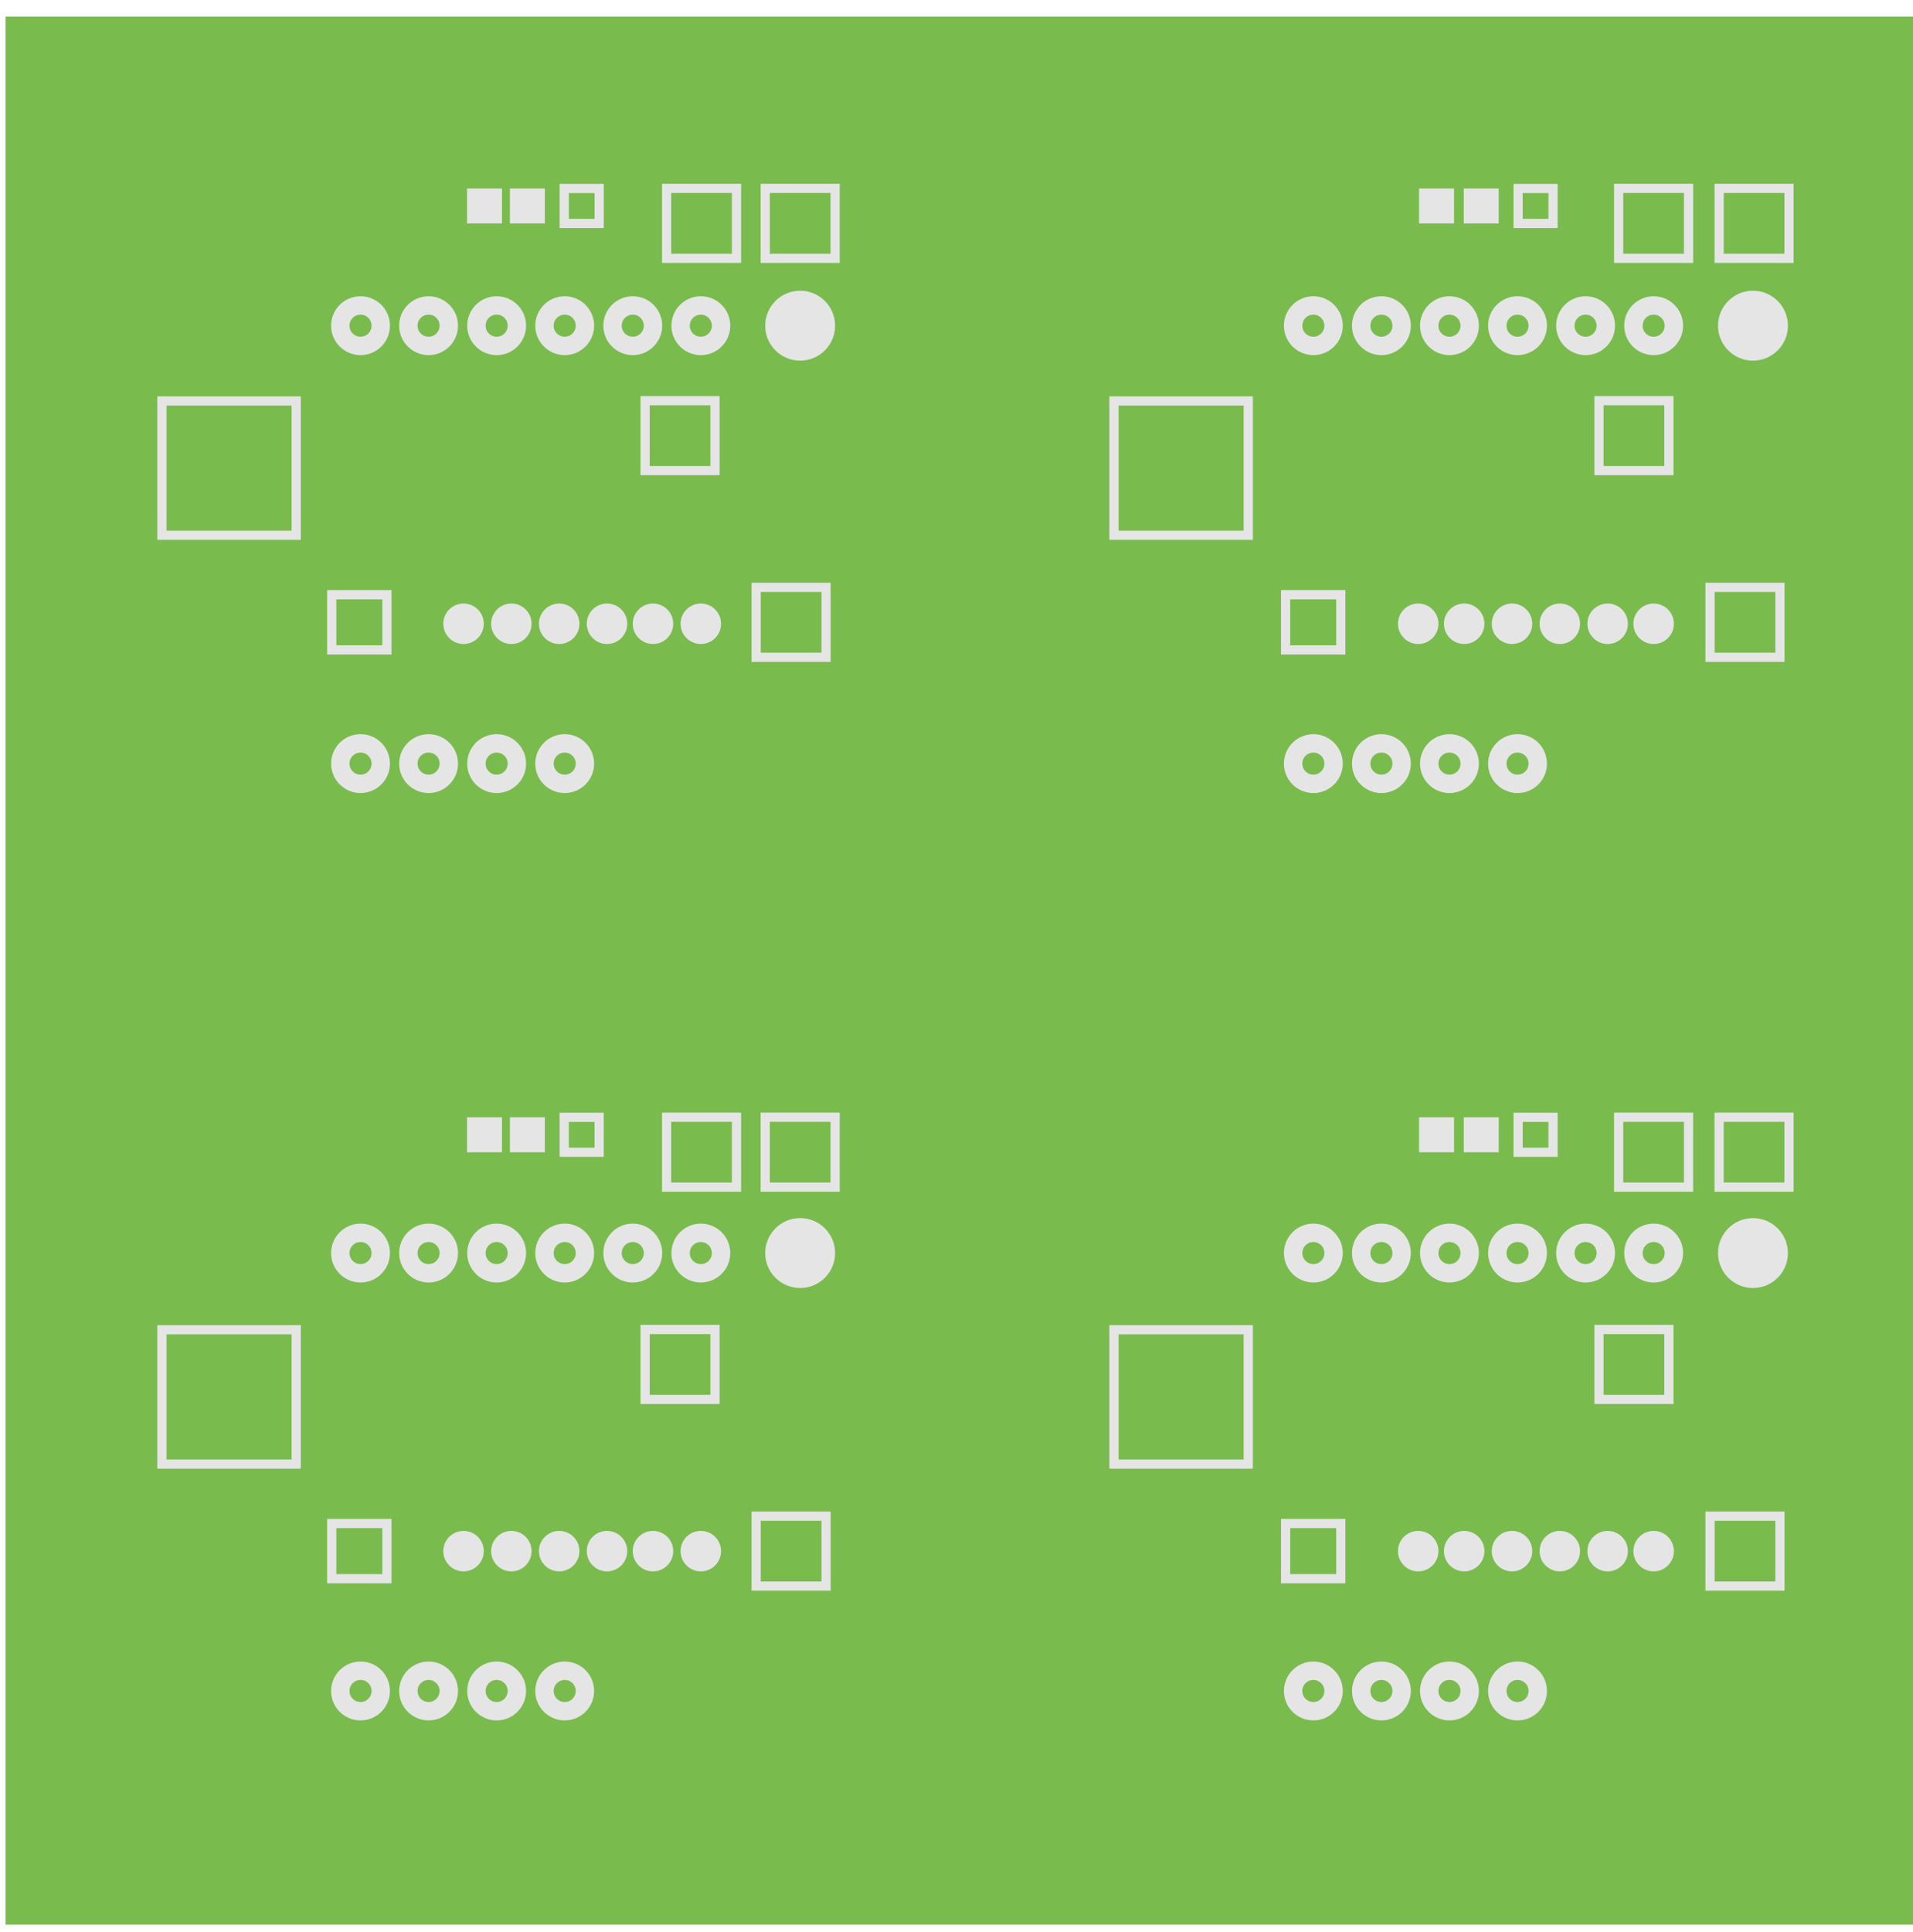 <svg width="104" height="105" viewBox="0 0 104 105" fill="none" xmlns="http://www.w3.org/2000/svg">
<g clip-path="url(#clip0_103_9465)">
<path d="M104 0.9H0.3V104.6H104V0.9Z" fill="#7ABB4E"/>
<path d="M47.7 93.6H42.3V98.7H6.1V63.7" stroke="#7ABB4E" stroke-miterlimit="10"/>
<path d="M16.9 57.1H47.7" stroke="#7ABB4E" stroke-miterlimit="10"/>
<path d="M6.1 63.7H17.2L16.9 57.1" stroke="#7ABB4E" stroke-miterlimit="10"/>
<path d="M93.46 14.039L97.26 14.039L97.26 10.239L93.46 10.239L93.46 14.039Z" stroke="#E5E5E5" stroke-width="0.5" stroke-miterlimit="10"/>
<path d="M87.998 14.039L91.798 14.039L91.798 10.239L87.998 10.239L87.998 14.039Z" stroke="#E5E5E5" stroke-width="0.5" stroke-miterlimit="10"/>
<path d="M86.929 25.576L90.729 25.576L90.729 21.776L86.929 21.776L86.929 25.576Z" stroke="#E5E5E5" stroke-width="0.5" stroke-miterlimit="10"/>
<path d="M92.966 35.721L96.766 35.721L96.766 31.921L92.966 31.921L92.966 35.721Z" stroke="#E5E5E5" stroke-width="0.5" stroke-miterlimit="10"/>
<path d="M60.561 29.09L67.861 29.09L67.861 21.79L60.561 21.79L60.561 29.09Z" stroke="#E5E5E5" stroke-width="0.5" stroke-miterlimit="10"/>
<path d="M69.892 35.321L72.892 35.321L72.892 32.321L69.892 32.321L69.892 35.321Z" stroke="#E5E5E5" stroke-width="0.5" stroke-miterlimit="10"/>
<path d="M82.531 12.144L84.431 12.144L84.431 10.244L82.531 10.244L82.531 12.144Z" stroke="#E5E5E5" stroke-width="0.5" stroke-miterlimit="10"/>
<path d="M79.578 12.144L81.478 12.144L81.478 10.244L79.578 10.244L79.578 12.144Z" fill="#E5E5E5"/>
<path d="M77.148 12.144L79.049 12.144L79.049 10.244L77.148 10.244L77.148 12.144Z" fill="#E5E5E5"/>
<path d="M95.3 19.6C96.349 19.6 97.2 18.749 97.2 17.7C97.2 16.651 96.349 15.8 95.3 15.8C94.251 15.8 93.4 16.651 93.4 17.7C93.4 18.749 94.251 19.6 95.3 19.6Z" fill="#E5E5E5"/>
<path d="M89.9 35C90.507 35 91 34.508 91 33.9C91 33.292 90.507 32.8 89.9 32.8C89.293 32.8 88.8 33.292 88.8 33.9C88.8 34.508 89.293 35 89.9 35Z" fill="#E5E5E5"/>
<path d="M87.4 35C88.007 35 88.5 34.508 88.5 33.9C88.5 33.292 88.007 32.8 87.4 32.8C86.793 32.8 86.3 33.292 86.3 33.9C86.3 34.508 86.793 35 87.4 35Z" fill="#E5E5E5"/>
<path d="M84.8 35C85.407 35 85.9 34.508 85.9 33.9C85.9 33.292 85.407 32.8 84.8 32.8C84.192 32.8 83.7 33.292 83.7 33.9C83.7 34.508 84.192 35 84.8 35Z" fill="#E5E5E5"/>
<path d="M82.2 35C82.808 35 83.3 34.508 83.3 33.9C83.3 33.292 82.808 32.8 82.2 32.8C81.593 32.8 81.1 33.292 81.1 33.9C81.1 34.508 81.593 35 82.2 35Z" fill="#E5E5E5"/>
<path d="M79.6 35C80.207 35 80.7 34.508 80.7 33.9C80.7 33.292 80.207 32.8 79.6 32.8C78.993 32.8 78.5 33.292 78.5 33.9C78.5 34.508 78.993 35 79.6 35Z" fill="#E5E5E5"/>
<path d="M77.1 35C77.707 35 78.2 34.508 78.2 33.9C78.2 33.292 77.707 32.8 77.1 32.8C76.493 32.8 76 33.292 76 33.9C76 34.508 76.493 35 77.1 35Z" fill="#E5E5E5"/>
<path d="M89.9 18.8C90.507 18.8 91 18.308 91 17.7C91 17.093 90.507 16.6 89.9 16.6C89.293 16.6 88.8 17.093 88.8 17.7C88.8 18.308 89.293 18.8 89.9 18.8Z" stroke="#E5E5E5" stroke-miterlimit="10"/>
<path d="M86.2 18.8C86.808 18.8 87.3 18.308 87.3 17.7C87.3 17.093 86.808 16.6 86.2 16.6C85.593 16.6 85.1 17.093 85.1 17.7C85.1 18.308 85.593 18.8 86.2 18.8Z" stroke="#E5E5E5" stroke-miterlimit="10"/>
<path d="M82.5 18.8C83.108 18.8 83.6 18.308 83.6 17.7C83.6 17.093 83.108 16.6 82.5 16.6C81.892 16.6 81.4 17.093 81.4 17.7C81.4 18.308 81.892 18.8 82.5 18.8Z" stroke="#E5E5E5" stroke-miterlimit="10"/>
<path d="M78.8 18.8C79.407 18.8 79.9 18.308 79.9 17.7C79.9 17.093 79.407 16.6 78.8 16.6C78.192 16.6 77.7 17.093 77.7 17.7C77.7 18.308 78.192 18.8 78.8 18.8Z" stroke="#E5E5E5" stroke-miterlimit="10"/>
<path d="M75.1 18.8C75.707 18.8 76.2 18.308 76.2 17.7C76.2 17.093 75.707 16.6 75.1 16.6C74.493 16.6 74 17.093 74 17.7C74 18.308 74.493 18.8 75.1 18.8Z" stroke="#E5E5E5" stroke-miterlimit="10"/>
<path d="M71.4 18.8C72.007 18.8 72.5 18.308 72.5 17.7C72.5 17.093 72.007 16.6 71.4 16.6C70.793 16.6 70.3 17.093 70.3 17.7C70.3 18.308 70.793 18.8 71.4 18.8Z" stroke="#E5E5E5" stroke-miterlimit="10"/>
<path d="M82.5 42.6C83.108 42.6 83.6 42.108 83.6 41.5C83.6 40.892 83.108 40.4 82.5 40.4C81.892 40.4 81.4 40.892 81.4 41.5C81.4 42.108 81.892 42.6 82.5 42.6Z" stroke="#E5E5E5" stroke-miterlimit="10"/>
<path d="M78.8 42.6C79.407 42.6 79.9 42.108 79.9 41.5C79.9 40.892 79.407 40.4 78.8 40.4C78.192 40.4 77.7 40.892 77.7 41.5C77.7 42.108 78.192 42.6 78.8 42.6Z" stroke="#E5E5E5" stroke-miterlimit="10"/>
<path d="M75.1 42.6C75.707 42.6 76.2 42.108 76.2 41.5C76.2 40.892 75.707 40.4 75.1 40.4C74.493 40.4 74 40.892 74 41.5C74 42.108 74.493 42.6 75.1 42.6Z" stroke="#E5E5E5" stroke-miterlimit="10"/>
<path d="M71.4 42.6C72.007 42.6 72.5 42.108 72.5 41.5C72.5 40.892 72.007 40.4 71.4 40.4C70.793 40.4 70.3 40.892 70.3 41.5C70.3 42.108 70.793 42.6 71.4 42.6Z" stroke="#E5E5E5" stroke-miterlimit="10"/>
<path d="M47.7 41.7H42.3V46.9H6.1V11.9" stroke="#7ABB4E" stroke-miterlimit="10"/>
<path d="M16.9 5.3H47.7" stroke="#7ABB4E" stroke-miterlimit="10"/>
<path d="M6.1 11.9H17.2L16.9 5.3" stroke="#7ABB4E" stroke-miterlimit="10"/>
<path d="M41.602 14.039L45.401 14.039L45.401 10.239L41.602 10.239L41.602 14.039Z" stroke="#E5E5E5" stroke-width="0.5" stroke-miterlimit="10"/>
<path d="M36.24 14.039L40.04 14.039L40.04 10.239L36.24 10.239L36.24 14.039Z" stroke="#E5E5E5" stroke-width="0.5" stroke-miterlimit="10"/>
<path d="M35.071 25.576L38.871 25.576L38.871 21.776L35.071 21.776L35.071 25.576Z" stroke="#E5E5E5" stroke-width="0.5" stroke-miterlimit="10"/>
<path d="M41.108 35.721L44.908 35.721L44.908 31.921L41.108 31.921L41.108 35.721Z" stroke="#E5E5E5" stroke-width="0.5" stroke-miterlimit="10"/>
<path d="M8.803 29.09L16.103 29.09L16.103 21.79L8.803 21.79L8.803 29.09Z" stroke="#E5E5E5" stroke-width="0.5" stroke-miterlimit="10"/>
<path d="M18.034 35.321L21.034 35.321L21.034 32.321L18.034 32.321L18.034 35.321Z" stroke="#E5E5E5" stroke-width="0.5" stroke-miterlimit="10"/>
<path d="M30.674 12.144L32.574 12.144L32.574 10.244L30.674 10.244L30.674 12.144Z" stroke="#E5E5E5" stroke-width="0.5" stroke-miterlimit="10"/>
<path d="M27.72 12.144L29.62 12.144L29.62 10.244L27.72 10.244L27.72 12.144Z" fill="#E5E5E5"/>
<path d="M25.391 12.144L27.291 12.144L27.291 10.244L25.391 10.244L25.391 12.144Z" fill="#E5E5E5"/>
<path d="M43.5 19.6C44.549 19.6 45.4 18.749 45.4 17.7C45.4 16.651 44.549 15.8 43.5 15.8C42.451 15.8 41.6 16.651 41.6 17.7C41.6 18.749 42.451 19.6 43.5 19.6Z" fill="#E5E5E5"/>
<path d="M38.1 35C38.708 35 39.2 34.508 39.2 33.9C39.2 33.292 38.708 32.8 38.1 32.8C37.492 32.8 37 33.292 37 33.9C37 34.508 37.492 35 38.1 35Z" fill="#E5E5E5"/>
<path d="M35.5 35C36.108 35 36.6 34.508 36.6 33.9C36.6 33.292 36.108 32.8 35.5 32.8C34.892 32.8 34.4 33.292 34.4 33.9C34.4 34.508 34.892 35 35.5 35Z" fill="#E5E5E5"/>
<path d="M33 35C33.608 35 34.1 34.508 34.1 33.9C34.1 33.292 33.608 32.8 33 32.8C32.392 32.8 31.9 33.292 31.9 33.9C31.9 34.508 32.392 35 33 35Z" fill="#E5E5E5"/>
<path d="M30.4 35C31.008 35 31.5 34.508 31.5 33.9C31.5 33.292 31.008 32.8 30.4 32.8C29.793 32.8 29.3 33.292 29.3 33.9C29.3 34.508 29.793 35 30.4 35Z" fill="#E5E5E5"/>
<path d="M27.8 35C28.407 35 28.9 34.508 28.9 33.9C28.9 33.292 28.407 32.8 27.8 32.8C27.192 32.8 26.7 33.292 26.7 33.9C26.7 34.508 27.192 35 27.8 35Z" fill="#E5E5E5"/>
<path d="M25.2 35C25.808 35 26.3 34.508 26.3 33.9C26.3 33.292 25.808 32.8 25.2 32.8C24.593 32.8 24.1 33.292 24.1 33.9C24.1 34.508 24.593 35 25.2 35Z" fill="#E5E5E5"/>
<path d="M38.1 18.8C38.708 18.8 39.2 18.308 39.2 17.7C39.2 17.093 38.708 16.6 38.1 16.6C37.492 16.6 37 17.093 37 17.7C37 18.308 37.492 18.8 38.1 18.8Z" stroke="#E5E5E5" stroke-miterlimit="10"/>
<path d="M34.4 18.8C35.008 18.8 35.5 18.308 35.5 17.7C35.5 17.093 35.008 16.6 34.4 16.6C33.792 16.6 33.3 17.093 33.3 17.7C33.3 18.308 33.792 18.8 34.4 18.8Z" stroke="#E5E5E5" stroke-miterlimit="10"/>
<path d="M30.7 18.8C31.308 18.8 31.8 18.308 31.8 17.7C31.8 17.093 31.308 16.6 30.7 16.6C30.093 16.6 29.6 17.093 29.6 17.7C29.6 18.308 30.093 18.8 30.7 18.8Z" stroke="#E5E5E5" stroke-miterlimit="10"/>
<path d="M27 18.8C27.608 18.8 28.1 18.308 28.1 17.7C28.1 17.093 27.608 16.6 27 16.6C26.392 16.6 25.9 17.093 25.9 17.7C25.9 18.308 26.392 18.8 27 18.8Z" stroke="#E5E5E5" stroke-miterlimit="10"/>
<path d="M23.3 18.8C23.907 18.8 24.4 18.308 24.4 17.7C24.4 17.093 23.907 16.6 23.3 16.6C22.692 16.6 22.2 17.093 22.2 17.7C22.2 18.308 22.692 18.8 23.3 18.8Z" stroke="#E5E5E5" stroke-miterlimit="10"/>
<path d="M19.6 18.8C20.207 18.8 20.7 18.308 20.7 17.7C20.7 17.093 20.207 16.6 19.6 16.6C18.992 16.6 18.5 17.093 18.5 17.7C18.5 18.308 18.992 18.8 19.6 18.8Z" stroke="#E5E5E5" stroke-miterlimit="10"/>
<path d="M30.7 42.6C31.308 42.6 31.8 42.108 31.8 41.5C31.8 40.892 31.308 40.4 30.7 40.4C30.093 40.4 29.6 40.892 29.6 41.5C29.6 42.108 30.093 42.6 30.7 42.6Z" stroke="#E5E5E5" stroke-miterlimit="10"/>
<path d="M27 42.6C27.608 42.6 28.1 42.108 28.1 41.5C28.1 40.892 27.608 40.4 27 40.4C26.392 40.4 25.9 40.892 25.9 41.5C25.9 42.108 26.392 42.6 27 42.6Z" stroke="#E5E5E5" stroke-miterlimit="10"/>
<path d="M23.3 42.6C23.907 42.6 24.4 42.108 24.4 41.5C24.4 40.892 23.907 40.4 23.3 40.4C22.692 40.4 22.2 40.892 22.2 41.5C22.2 42.108 22.692 42.6 23.3 42.6Z" stroke="#E5E5E5" stroke-miterlimit="10"/>
<path d="M19.6 42.6C20.207 42.6 20.7 42.108 20.7 41.5C20.7 40.892 20.207 40.4 19.6 40.4C18.992 40.4 18.5 40.892 18.5 41.5C18.5 42.108 18.992 42.6 19.6 42.6Z" stroke="#E5E5E5" stroke-miterlimit="10"/>
<path d="M98.1 93.6H92.7V98.7H56.5V63.7" stroke="#7ABB4E" stroke-miterlimit="10"/>
<path d="M67.3 57.1H98.1" stroke="#7ABB4E" stroke-miterlimit="10"/>
<path d="M56.5 63.7H67.7L67.3 57.1" stroke="#7ABB4E" stroke-miterlimit="10"/>
<path d="M93.459 64.517L97.259 64.517L97.259 60.717L93.459 60.717L93.459 64.517Z" stroke="#E5E5E5" stroke-width="0.5" stroke-miterlimit="10"/>
<path d="M87.998 64.517L91.797 64.517L91.797 60.717L87.998 60.717L87.998 64.517Z" stroke="#E5E5E5" stroke-width="0.5" stroke-miterlimit="10"/>
<path d="M86.929 76.053L90.729 76.053L90.729 72.254L86.929 72.254L86.929 76.053Z" stroke="#E5E5E5" stroke-width="0.5" stroke-miterlimit="10"/>
<path d="M92.966 86.199L96.766 86.199L96.766 82.399L92.966 82.399L92.966 86.199Z" stroke="#E5E5E5" stroke-width="0.5" stroke-miterlimit="10"/>
<path d="M60.561 79.568L67.861 79.568L67.861 72.268L60.561 72.268L60.561 79.568Z" stroke="#E5E5E5" stroke-width="0.5" stroke-miterlimit="10"/>
<path d="M69.892 85.799L72.892 85.799L72.892 82.799L69.892 82.799L69.892 85.799Z" stroke="#E5E5E5" stroke-width="0.5" stroke-miterlimit="10"/>
<path d="M82.531 62.622L84.431 62.622L84.431 60.722L82.531 60.722L82.531 62.622Z" stroke="#E5E5E5" stroke-width="0.5" stroke-miterlimit="10"/>
<path d="M79.578 62.622L81.478 62.622L81.478 60.722L79.578 60.722L79.578 62.622Z" fill="#E5E5E5"/>
<path d="M77.148 62.622L79.049 62.622L79.049 60.722L77.148 60.722L77.148 62.622Z" fill="#E5E5E5"/>
<path d="M95.3 70C96.349 70 97.2 69.149 97.2 68.1C97.2 67.051 96.349 66.2 95.3 66.2C94.251 66.2 93.4 67.051 93.4 68.1C93.4 69.149 94.251 70 95.3 70Z" fill="#E5E5E5"/>
<path d="M89.9 85.4C90.507 85.4 91 84.907 91 84.3C91 83.692 90.507 83.2 89.9 83.2C89.293 83.2 88.8 83.692 88.8 84.3C88.8 84.907 89.293 85.4 89.9 85.4Z" fill="#E5E5E5"/>
<path d="M87.4 85.4C88.007 85.4 88.5 84.907 88.5 84.3C88.5 83.692 88.007 83.2 87.4 83.2C86.793 83.2 86.3 83.692 86.3 84.3C86.3 84.907 86.793 85.4 87.4 85.4Z" fill="#E5E5E5"/>
<path d="M84.8 85.4C85.407 85.4 85.9 84.907 85.9 84.3C85.9 83.692 85.407 83.2 84.8 83.2C84.192 83.2 83.7 83.692 83.7 84.3C83.7 84.907 84.192 85.4 84.8 85.4Z" fill="#E5E5E5"/>
<path d="M82.2 85.4C82.808 85.4 83.3 84.907 83.3 84.3C83.3 83.692 82.808 83.2 82.2 83.2C81.593 83.2 81.1 83.692 81.1 84.3C81.1 84.907 81.593 85.4 82.2 85.4Z" fill="#E5E5E5"/>
<path d="M79.6 85.4C80.207 85.4 80.7 84.907 80.7 84.3C80.7 83.692 80.207 83.2 79.6 83.2C78.993 83.2 78.5 83.692 78.5 84.3C78.5 84.907 78.993 85.4 79.6 85.4Z" fill="#E5E5E5"/>
<path d="M77.1 85.4C77.707 85.4 78.2 84.907 78.2 84.3C78.2 83.692 77.707 83.2 77.1 83.2C76.493 83.2 76 83.692 76 84.3C76 84.907 76.493 85.4 77.1 85.4Z" fill="#E5E5E5"/>
<path d="M89.9 69.2C90.507 69.2 91 68.707 91 68.1C91 67.493 90.507 67 89.9 67C89.293 67 88.8 67.493 88.8 68.1C88.8 68.707 89.293 69.2 89.9 69.2Z" stroke="#E5E5E5" stroke-miterlimit="10"/>
<path d="M86.2 69.2C86.808 69.2 87.3 68.707 87.3 68.1C87.3 67.493 86.808 67 86.2 67C85.593 67 85.1 67.493 85.1 68.1C85.1 68.707 85.593 69.2 86.2 69.2Z" stroke="#E5E5E5" stroke-miterlimit="10"/>
<path d="M82.5 69.2C83.108 69.2 83.6 68.707 83.6 68.1C83.6 67.493 83.108 67 82.5 67C81.892 67 81.4 67.493 81.4 68.1C81.4 68.707 81.892 69.2 82.5 69.2Z" stroke="#E5E5E5" stroke-miterlimit="10"/>
<path d="M78.8 69.2C79.407 69.2 79.9 68.707 79.9 68.1C79.9 67.493 79.407 67 78.8 67C78.192 67 77.7 67.493 77.7 68.1C77.7 68.707 78.192 69.2 78.8 69.2Z" stroke="#E5E5E5" stroke-miterlimit="10"/>
<path d="M75.1 69.2C75.707 69.2 76.2 68.707 76.2 68.1C76.2 67.493 75.707 67 75.1 67C74.493 67 74 67.493 74 68.1C74 68.707 74.493 69.2 75.1 69.2Z" stroke="#E5E5E5" stroke-miterlimit="10"/>
<path d="M71.4 69.2C72.007 69.2 72.5 68.707 72.5 68.1C72.5 67.493 72.007 67 71.4 67C70.793 67 70.3 67.493 70.3 68.1C70.3 68.707 70.793 69.2 71.4 69.2Z" stroke="#E5E5E5" stroke-miterlimit="10"/>
<path d="M82.5 93C83.108 93 83.6 92.507 83.6 91.9C83.6 91.293 83.108 90.8 82.5 90.8C81.892 90.8 81.4 91.293 81.4 91.9C81.4 92.507 81.892 93 82.5 93Z" stroke="#E5E5E5" stroke-miterlimit="10"/>
<path d="M78.8 93C79.407 93 79.9 92.507 79.9 91.9C79.9 91.293 79.407 90.8 78.8 90.8C78.192 90.8 77.7 91.293 77.7 91.9C77.7 92.507 78.192 93 78.8 93Z" stroke="#E5E5E5" stroke-miterlimit="10"/>
<path d="M75.1 93C75.707 93 76.2 92.507 76.2 91.9C76.2 91.293 75.707 90.8 75.1 90.8C74.493 90.8 74 91.293 74 91.9C74 92.507 74.493 93 75.1 93Z" stroke="#E5E5E5" stroke-miterlimit="10"/>
<path d="M71.4 93C72.007 93 72.5 92.507 72.5 91.9C72.5 91.293 72.007 90.8 71.4 90.8C70.793 90.8 70.3 91.293 70.3 91.9C70.3 92.507 70.793 93 71.4 93Z" stroke="#E5E5E5" stroke-miterlimit="10"/>
<path d="M98.1 41.7H92.7V46.9H56.5V11.9" stroke="#7ABB4E" stroke-miterlimit="10"/>
<path d="M67.3 5.3H98.1" stroke="#7ABB4E" stroke-miterlimit="10"/>
<path d="M56.5 11.9H67.7L67.3 5.3" stroke="#7ABB4E" stroke-miterlimit="10"/>
<path d="M41.601 64.517L45.401 64.517L45.401 60.717L41.601 60.717L41.601 64.517Z" stroke="#E5E5E5" stroke-width="0.5" stroke-miterlimit="10"/>
<path d="M36.24 64.517L40.04 64.517L40.04 60.717L36.24 60.717L36.24 64.517Z" stroke="#E5E5E5" stroke-width="0.5" stroke-miterlimit="10"/>
<path d="M35.071 76.054L38.871 76.054L38.871 72.254L35.071 72.254L35.071 76.054Z" stroke="#E5E5E5" stroke-width="0.5" stroke-miterlimit="10"/>
<path d="M41.108 86.199L44.908 86.199L44.908 82.399L41.108 82.399L41.108 86.199Z" stroke="#E5E5E5" stroke-width="0.5" stroke-miterlimit="10"/>
<path d="M8.803 79.568L16.103 79.568L16.103 72.268L8.803 72.268L8.803 79.568Z" stroke="#E5E5E5" stroke-width="0.5" stroke-miterlimit="10"/>
<path d="M18.034 85.799L21.034 85.799L21.034 82.799L18.034 82.799L18.034 85.799Z" stroke="#E5E5E5" stroke-width="0.5" stroke-miterlimit="10"/>
<path d="M30.673 62.622L32.573 62.622L32.573 60.722L30.673 60.722L30.673 62.622Z" stroke="#E5E5E5" stroke-width="0.5" stroke-miterlimit="10"/>
<path d="M27.72 62.622L29.62 62.622L29.62 60.722L27.72 60.722L27.72 62.622Z" fill="#E5E5E5"/>
<path d="M25.39 62.622L27.291 62.622L27.291 60.722L25.39 60.722L25.39 62.622Z" fill="#E5E5E5"/>
<path d="M43.5 70C44.549 70 45.4 69.149 45.4 68.1C45.4 67.051 44.549 66.2 43.5 66.2C42.451 66.2 41.6 67.051 41.6 68.1C41.6 69.149 42.451 70 43.5 70Z" fill="#E5E5E5"/>
<path d="M38.1 85.4C38.708 85.4 39.2 84.907 39.2 84.3C39.2 83.692 38.708 83.2 38.1 83.2C37.492 83.2 37 83.692 37 84.3C37 84.907 37.492 85.4 38.1 85.4Z" fill="#E5E5E5"/>
<path d="M35.5 85.4C36.108 85.4 36.6 84.907 36.6 84.3C36.6 83.692 36.108 83.2 35.5 83.2C34.892 83.2 34.4 83.692 34.4 84.3C34.4 84.907 34.892 85.4 35.5 85.4Z" fill="#E5E5E5"/>
<path d="M33 85.4C33.608 85.4 34.1 84.907 34.1 84.3C34.1 83.692 33.608 83.2 33 83.2C32.392 83.2 31.9 83.692 31.9 84.3C31.9 84.907 32.392 85.4 33 85.4Z" fill="#E5E5E5"/>
<path d="M30.4 85.4C31.008 85.4 31.5 84.907 31.5 84.3C31.5 83.692 31.008 83.2 30.4 83.2C29.793 83.2 29.3 83.692 29.3 84.3C29.3 84.907 29.793 85.4 30.4 85.4Z" fill="#E5E5E5"/>
<path d="M27.8 85.4C28.407 85.4 28.9 84.907 28.9 84.3C28.9 83.692 28.407 83.2 27.8 83.2C27.192 83.2 26.7 83.692 26.7 84.3C26.7 84.907 27.192 85.4 27.8 85.4Z" fill="#E5E5E5"/>
<path d="M25.2 85.4C25.808 85.4 26.3 84.907 26.3 84.3C26.3 83.692 25.808 83.2 25.2 83.2C24.593 83.2 24.1 83.692 24.1 84.3C24.1 84.907 24.593 85.4 25.2 85.4Z" fill="#E5E5E5"/>
<path d="M38.1 69.2C38.708 69.2 39.2 68.707 39.2 68.1C39.2 67.493 38.708 67 38.1 67C37.492 67 37 67.493 37 68.1C37 68.707 37.492 69.2 38.1 69.2Z" stroke="#E5E5E5" stroke-miterlimit="10"/>
<path d="M34.4 69.2C35.008 69.2 35.5 68.707 35.5 68.1C35.5 67.493 35.008 67 34.4 67C33.792 67 33.3 67.493 33.3 68.1C33.3 68.707 33.792 69.2 34.4 69.2Z" stroke="#E5E5E5" stroke-miterlimit="10"/>
<path d="M30.7 69.2C31.308 69.2 31.8 68.707 31.8 68.1C31.8 67.493 31.308 67 30.7 67C30.093 67 29.6 67.493 29.6 68.1C29.6 68.707 30.093 69.2 30.7 69.2Z" stroke="#E5E5E5" stroke-miterlimit="10"/>
<path d="M27 69.2C27.608 69.2 28.1 68.707 28.1 68.1C28.1 67.493 27.608 67 27 67C26.392 67 25.9 67.493 25.9 68.1C25.9 68.707 26.392 69.2 27 69.2Z" stroke="#E5E5E5" stroke-miterlimit="10"/>
<path d="M23.3 69.2C23.907 69.2 24.4 68.707 24.4 68.1C24.4 67.493 23.907 67 23.3 67C22.692 67 22.2 67.493 22.2 68.1C22.2 68.707 22.692 69.2 23.3 69.2Z" stroke="#E5E5E5" stroke-miterlimit="10"/>
<path d="M19.6 69.2C20.207 69.2 20.7 68.707 20.7 68.1C20.7 67.493 20.207 67 19.6 67C18.992 67 18.5 67.493 18.5 68.1C18.5 68.707 18.992 69.2 19.6 69.2Z" stroke="#E5E5E5" stroke-miterlimit="10"/>
<path d="M30.7 93C31.308 93 31.8 92.507 31.8 91.9C31.8 91.293 31.308 90.8 30.7 90.8C30.093 90.8 29.6 91.293 29.6 91.9C29.6 92.507 30.093 93 30.7 93Z" stroke="#E5E5E5" stroke-miterlimit="10"/>
<path d="M27 93C27.608 93 28.1 92.507 28.1 91.9C28.1 91.293 27.608 90.8 27 90.8C26.392 90.8 25.9 91.293 25.9 91.9C25.9 92.507 26.392 93 27 93Z" stroke="#E5E5E5" stroke-miterlimit="10"/>
<path d="M23.3 93C23.907 93 24.4 92.507 24.4 91.9C24.4 91.293 23.907 90.8 23.3 90.8C22.692 90.8 22.2 91.293 22.2 91.9C22.2 92.507 22.692 93 23.3 93Z" stroke="#E5E5E5" stroke-miterlimit="10"/>
<path d="M19.6 93C20.207 93 20.7 92.507 20.7 91.9C20.7 91.293 20.207 90.8 19.6 90.8C18.992 90.8 18.5 91.293 18.5 91.9C18.5 92.507 18.992 93 19.6 93Z" stroke="#E5E5E5" stroke-miterlimit="10"/>
</g>
<defs>
<clipPath id="clip0_103_9465">
<rect width="104" height="105" fill="white"/>
</clipPath>
</defs>
</svg>
